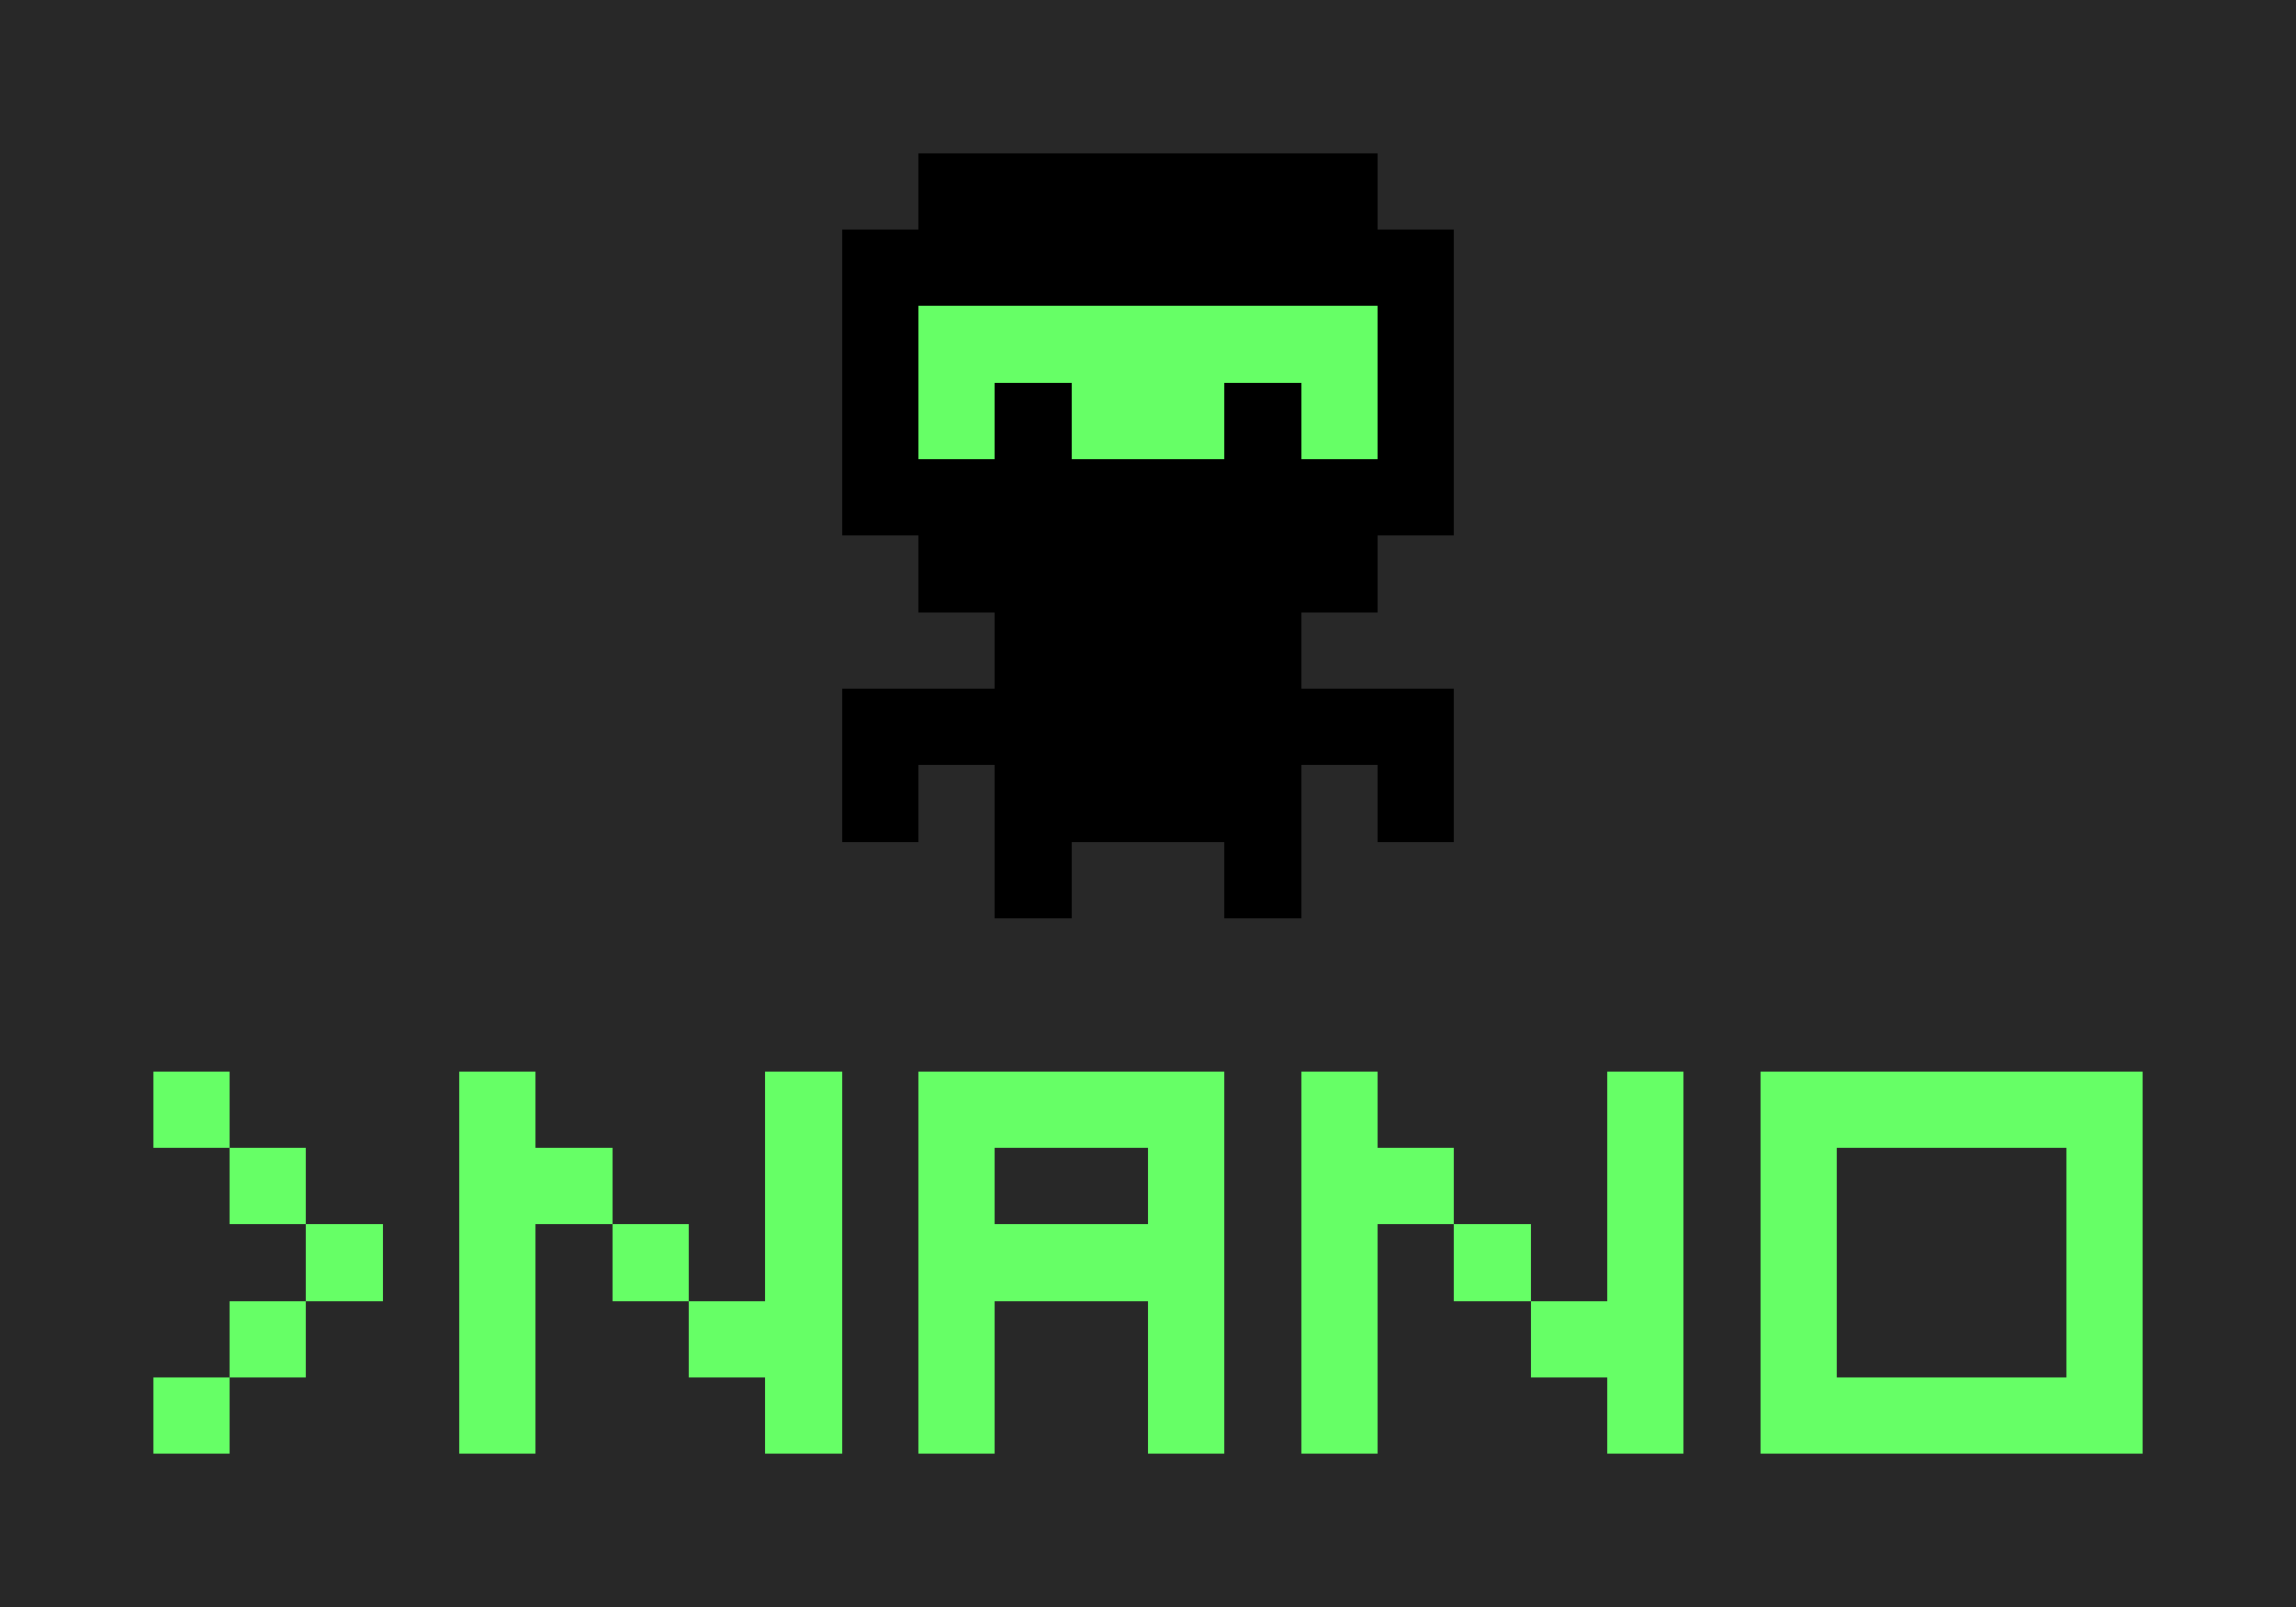 <svg xmlns="http://www.w3.org/2000/svg" shape-rendering="crispEdges" viewBox="0 -0.5 30 21" width="240" height="168"><path stroke="#282828" d="M0,0h30M0,1h30M0,2h12M18,2h12M0,3h11M19,3h11M0,4h11M19,4h11M0,5h11M19,5h11M0,6h11M19,6h11M0,7h12M18,7h12M0,8h13M17,8h13M0,9h11M19,9h11M0,10h11M12,10h1M17,10h1M19,10h11M0,11h13M14,11h2M17,11h13M0,12h30M0,13h30M0,14h2M3,14h3M7,14h3M11,14h1M16,14h1M18,14h3M22,14h1M28,14h2M0,15h3M4,15h2M8,15h2M11,15h1M13,15h2M16,15h1M19,15h2M22,15h1M24,15h3M28,15h2M0,16h4M5,16h1M7,16h1M9,16h1M11,16h1M16,16h1M18,16h1M20,16h1M22,16h1M24,16h3M28,16h2M0,17h3M4,17h2M7,17h2M11,17h1M13,17h2M16,17h1M18,17h2M22,17h1M24,17h3M28,17h2M0,18h2M3,18h3M7,18h3M11,18h1M13,18h2M16,18h1M18,18h3M22,18h1M28,18h2M0,19h30M0,20h30"/><path stroke="#000000" d="M12,2h6M11,3h8M11,4h1M18,4h1M11,5h1M13,5h1M16,5h1M18,5h1M11,6h8M12,7h6M13,8h4M11,9h8M11,10h1M13,10h4M18,10h1M13,11h1M16,11h1"/><path stroke="#66ff66" d="M12,4h6M12,5h1M14,5h2M17,5h1M2,14h1M6,14h1M10,14h1M12,14h4M17,14h1M21,14h1M23,14h5M3,15h1M6,15h2M10,15h1M12,15h1M15,15h1M17,15h2M21,15h1M23,15h1M27,15h1M4,16h1M6,16h1M8,16h1M10,16h1M12,16h4M17,16h1M19,16h1M21,16h1M23,16h1M27,16h1M3,17h1M6,17h1M9,17h2M12,17h1M15,17h1M17,17h1M20,17h2M23,17h1M27,17h1M2,18h1M6,18h1M10,18h1M12,18h1M15,18h1M17,18h1M21,18h1M23,18h5"/></svg>